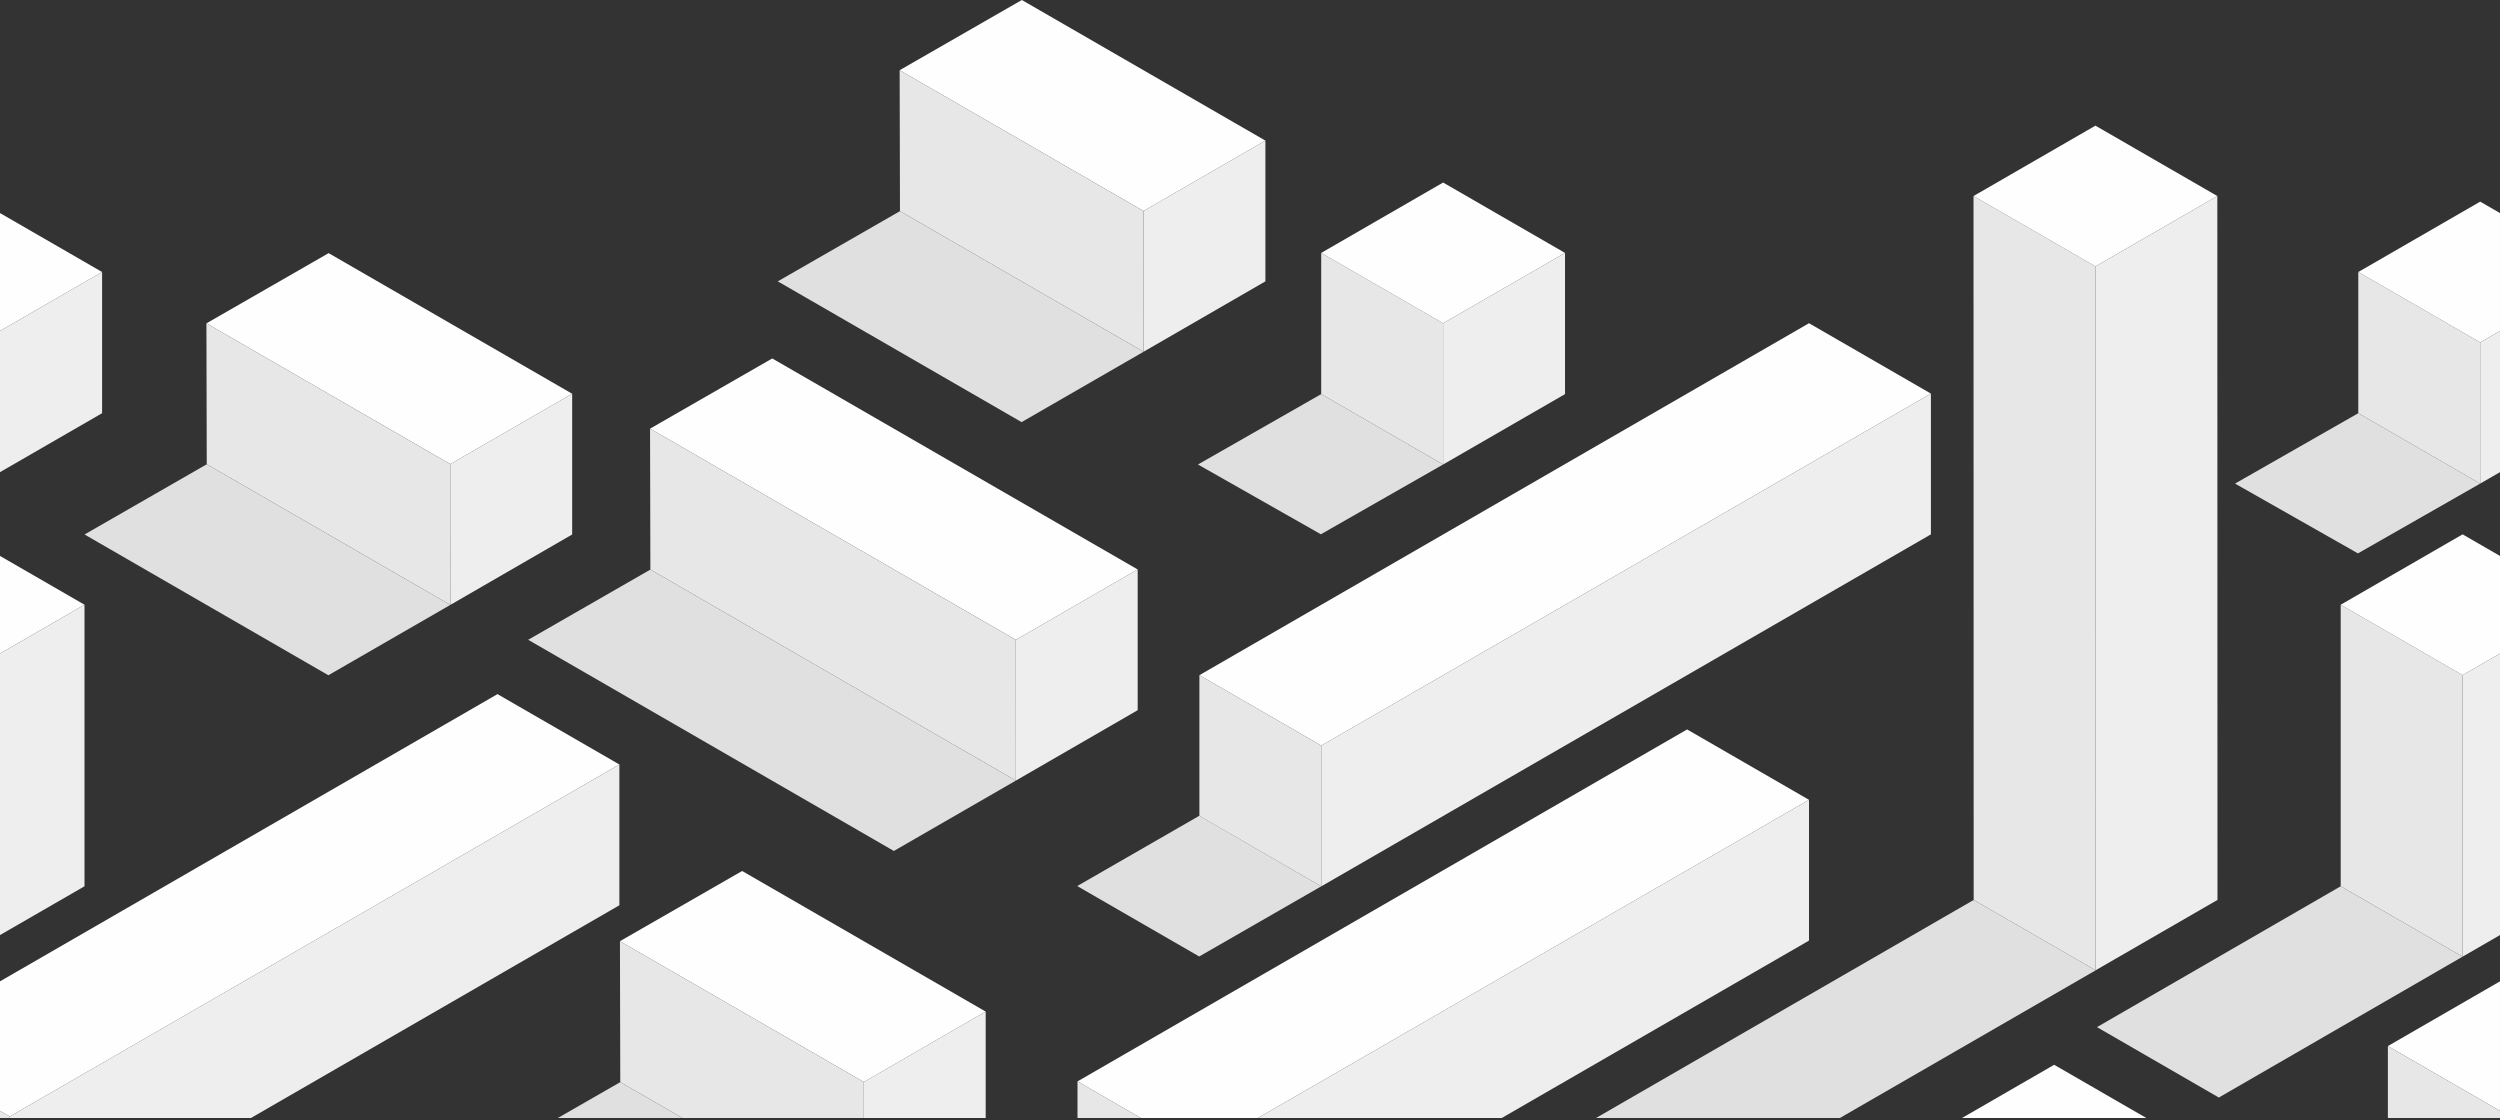 <?xml version="1.0" encoding="UTF-8"?>
<svg width="375px" height="168px" viewBox="0 0 375 168" version="1.1" xmlns="http://www.w3.org/2000/svg" xmlns:xlink="http://www.w3.org/1999/xlink">
    <rect x="0" y="0" width="375" height="168" fill="#333333" stroke="none"/>
    <!-- Generator: Sketch 52.2 (67145) - http://www.bohemiancoding.com/sketch -->
    <title>Page 1</title>
    <desc>Created with Sketch.</desc>
    <g id="Symbols" stroke="none" stroke-width="1" fill="none" fill-rule="evenodd">
        <g id="Cubes-(Light)">
            <g id="Page-1">
                <polygon id="Fill-1" fill="#DFE0DF" points="198.18 59.116 179.694 69.673 198.131 80.141 216.466 69.673"></polygon>
                <polygon id="Fill-2" fill="#E7E7E7" points="198.18 59.116 198.18 37.937 216.466 48.494 216.466 69.673"></polygon>
                <polygon id="Fill-3" fill="#FEFEFE" points="216.467 27.38 198.181 37.938 216.467 48.495 234.753 37.938"></polygon>
                <polygon id="Fill-4" fill="#EFEEEE" points="216.467 48.495 216.467 69.674 234.753 59.117 234.753 37.938"></polygon>
                <polygon id="Fill-5" fill="#FEFEFE" points="153.275 0 134.947 10.532 171.529 31.65 189.805 21.09 153.278 0"></polygon>
                <polygon id="Fill-6" fill="#EFEEEE" points="171.525 31.653 171.534 52.764 189.81 42.203 189.81 21.088"></polygon>
                <polygon id="Fill-7" fill="#E7E7E7" points="171.525 31.653 134.947 10.532 134.996 31.671 171.534 52.764"></polygon>
                <polygon id="Fill-8" fill="#DFE0DF" points="134.996 31.671 116.666 42.203 153.238 63.318 171.534 52.764"></polygon>
                <polygon id="Fill-9" fill="#FEFEFE" points="49.293 37.97 30.963 48.502 67.546 69.62 85.821 59.06"></polygon>
                <polygon id="Fill-10" fill="#EFEEEE" points="67.542 69.623 67.551 90.734 85.826 80.172 85.826 59.058"></polygon>
                <polygon id="Fill-11" fill="#E7E7E7" points="67.542 69.623 30.963 48.502 31.012 69.64 67.551 90.734"></polygon>
                <polygon id="Fill-12" fill="#DFE0DF" points="31.012 69.64 12.682 80.172 49.255 101.287 67.55 90.734"></polygon>
                <polygon id="Fill-13" fill="#FEFEFE" points="115.837 53.767 97.508 64.299 152.371 95.978 170.647 85.418"></polygon>
                <polygon id="Fill-14" fill="#EFEEEE" points="152.367 95.98 152.376 117.091 170.651 106.53 170.651 85.416"></polygon>
                <polygon id="Fill-15" fill="#E7E7E7" points="152.367 95.98 97.508 64.299 97.556 85.437 152.376 117.091"></polygon>
                <polygon id="Fill-16" fill="#DFE0DF" points="97.556 85.437 79.228 95.969 134.079 127.645 152.375 117.091"></polygon>
                <polygon id="Fill-17" fill="#FEFEFE" points="271.35 48.482 179.911 101.276 198.19 111.837 289.636 59.04"></polygon>
                <polygon id="Fill-18" fill="#EFEEEE" points="198.19 111.837 198.19 132.952 289.636 80.154 289.636 59.04"></polygon>
                <polygon id="Fill-19" fill="#E7E7E7" points="179.911 101.277 179.911 122.391 198.19 132.953 198.19 111.838"></polygon>
                <polygon id="Fill-20" fill="#DFE0DF" points="179.895 122.367 161.582 132.909 179.881 143.473 198.19 132.946"></polygon>
                <polygon id="Fill-21" fill="#FEFEFE" points="0 49.644 15.314 40.801 0 31.96"></polygon>
                <polygon id="Fill-22" fill="#EFEEEE" points="0 49.644 0 70.823 15.314 61.98 15.314 40.801"></polygon>
                <polygon id="Fill-23" fill="#FEFEFE" points="0 98.029 12.676 90.711 0 83.392"></polygon>
                <polygon id="Fill-24" fill="#EFEEEE" points="0 98.029 0 140.259 12.676 132.941 12.676 90.711"></polygon>
                <polygon id="Fill-25" fill="#FEFEFE" points="0 147.202 0 166.628 1.462 167.474 92.908 114.675 74.623 104.118"></polygon>
                <polygon id="Fill-26" fill="#EFEEEE" points="1.462 167.473 1.462 167.701 37.638 167.701 92.908 135.789 92.908 114.675"></polygon>
                <polygon id="Fill-27" fill="#E7E7E7" points="0 167.701 1.462 167.701 1.462 167.473 0 166.628"></polygon>
                <polygon id="Fill-28" fill="#DFE0DF" points="335.255 72.538 353.693 83.007 372.028 72.538 353.742 61.98"></polygon>
                <polygon id="Fill-29" fill="#E7E7E7" points="353.742 40.802 353.742 61.981 372.028 72.539 372.028 51.36"></polygon>
                <polygon id="Fill-30" fill="#FEFEFE" points="353.742 40.802 372.028 51.359 374.999 49.644 374.999 31.96 372.028 30.245"></polygon>
                <polygon id="Fill-31" fill="#EFEEEE" points="372.029 51.359 372.029 72.539 375 70.822 375 49.644"></polygon>
                <polygon id="Fill-32" fill="#E7E7E7" points="369.389 101.269 351.103 90.711 351.103 132.941 369.389 143.498"></polygon>
                <polygon id="Fill-33" fill="#FEFEFE" points="351.103 90.711 369.389 101.269 375 98.029 375 83.392 369.389 80.153"></polygon>
                <polygon id="Fill-34" fill="#EFEEEE" points="369.39 101.269 369.39 143.498 375 140.259 375 98.029"></polygon>
                <polygon id="Fill-35" fill="#DFE0DF" points="332.825 164.631 369.389 143.498 351.103 132.941 314.546 154.069"></polygon>
                <polygon id="Fill-36" fill="#FEFEFE" points="358.182 156.912 374.999 166.628 374.999 147.202"></polygon>
                <polygon id="Fill-37" fill="#E7E7E7" points="358.182 167.701 374.999 167.701 374.999 166.628 358.182 156.912"></polygon>
                <polygon id="Fill-38" fill="#FEFEFE" points="147.849 151.737 111.321 130.648 92.992 141.18 129.574 162.299"></polygon>
                <polygon id="Fill-39" fill="#EFEEEE" points="129.57 162.3 129.573 167.701 147.854 167.701 147.854 151.736"></polygon>
                <polygon id="Fill-40" fill="#E7E7E7" points="93.041 162.318 102.365 167.701 129.573 167.701 129.57 162.3 92.992 141.18"></polygon>
                <polygon id="Fill-41" fill="#DFE0DF" points="83.673 167.701 102.365 167.701 93.041 162.318"></polygon>
                <polygon id="Fill-42" fill="#FEFEFE" points="161.625 162.21 171.128 167.701 188.686 167.701 271.35 119.974 253.066 109.416"></polygon>
                <polygon id="Fill-43" fill="#EFEEEE" points="188.686 167.701 225.258 167.701 271.35 141.088 271.35 119.974"></polygon>
                <polygon id="Fill-44" fill="#E7E7E7" points="161.625 167.701 171.128 167.701 161.625 162.21"></polygon>
                <polygon id="Fill-45" fill="#DFE0DF" points="239.398 167.701 275.976 167.701 314.375 145.535 314.364 145.529 314.337 145.544 298.766 136.555 296.052 134.993"></polygon>
                <polygon id="Fill-46" fill="#E7E7E7" points="314.313 39.963 296.027 29.405 296.051 134.988 298.766 136.555 314.337 145.545"></polygon>
                <polygon id="Fill-47" fill="#FEFEFE" points="314.313 18.848 296.027 29.405 314.313 39.963 332.599 29.405"></polygon>
                <polygon id="Fill-48" fill="#EFEEEE" points="332.599 29.405 314.313 39.963 314.337 145.544 314.365 145.529 332.622 134.988"></polygon>
                <polygon id="Fill-49" fill="#FEFEFE" points="294.297 167.701 321.949 167.701 308.124 159.718"></polygon>
            </g>
        </g>
    </g>
</svg>